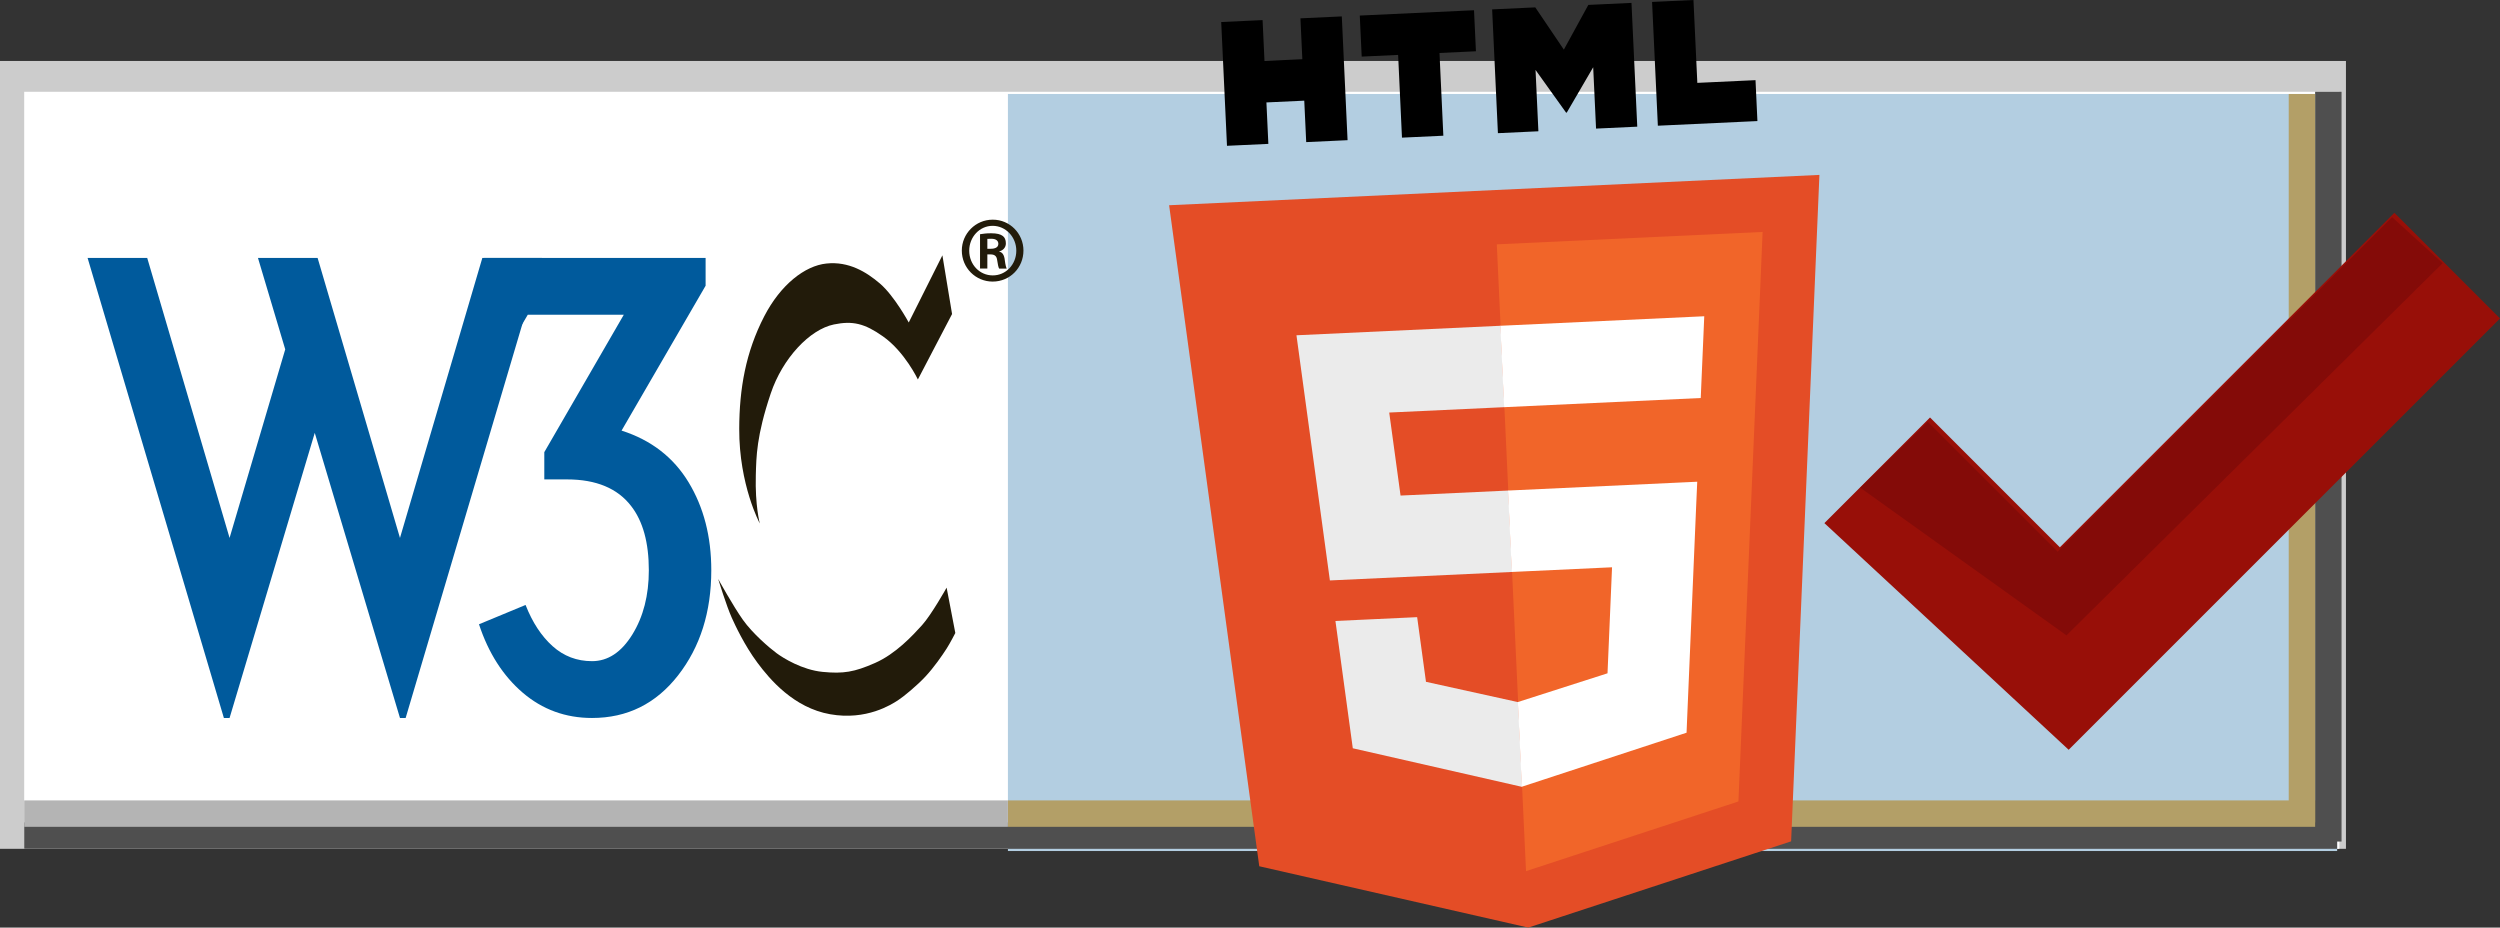<?xml version="1.0" encoding="utf-8"?>
<svg
	 xmlns="http://www.w3.org/2000/svg" version="1.2" baseProfile="tiny"
	 width="551.505" height="204.629" viewBox="0 0 551.505 204.629" overflow="visible" enable-background="new 0 0 551.505 204.629"
	 xml:space="preserve">
	<rect x="0" y="0" width="551.505" height="204.629" fill="#333333" stroke="none"/>
	<title>Valid HTML5 Logo</title>
				<g id="Layer_1">
					<g>
						<rect y="13.449" fill="#CCCCCC" width="517.521" height="173.802"/> 
					</g>
					<g>
						<rect x="5.34" y="20.246" fill="#FFFFFF" width="510.724" height="167.005"/> 
					</g>
					<g>
						<rect x="222.35" y="20.731" fill="#b3cee1" width="293.229" height="167.006"/> 
					</g>
					<g id="g2295">
						<g id="g2297">
							<g id="g2299">
								<path id="path2301" fill="#221B0A" d="M207.895,56.324l2.132,12.953l-7.542,14.435c0,0-2.894-6.119-7.709-9.51
									c-4.05-2.858-6.689-3.477-10.818-2.626c-5.311,1.095-11.323,7.438-13.942,15.255c-3.143,9.35-3.167,13.879-3.283,18.041
									c-0.178,6.667,0.88,10.609,0.88,10.609s-4.58-8.474-4.537-20.89c0.026-8.854,1.421-16.891,5.519-24.818
									c3.605-6.97,8.96-11.153,13.72-11.639c4.915-0.519,8.809,1.853,11.809,4.422c3.15,2.693,6.345,8.584,6.345,8.584
									L207.895,56.324z"/>
								<path id="path2303" fill="#221B0A" d="M208.826,129.637c0,0-3.334,5.958-5.408,8.259c-2.075,2.291-5.791,6.335-10.391,8.36
									c-4.589,2.022-6.993,2.404-11.536,1.966c-4.532-0.438-8.741-3.058-10.217-4.16c-1.482-1.09-5.257-4.317-7.377-7.312
									c-2.142-3.012-5.469-9.028-5.469-9.028s1.853,6.027,3.015,8.583c0.663,1.472,2.729,5.97,5.647,9.894
									c2.713,3.656,8.014,9.95,16.048,11.366c8.037,1.425,13.555-2.181,14.924-3.057c1.362-0.878,4.243-3.285,6.066-5.234
									c1.909-2.038,3.702-4.642,4.698-6.192c0.738-1.139,1.92-3.44,1.92-3.44L208.826,129.637z"/>
							</g>
							<g id="g2305">
								<polygon id="path2307" fill="#005A9C" points="70.064,56.899 88.236,118.669 106.405,56.899 119.555,56.899 89.487,158.386 
									88.234,158.386 69.438,95.493 50.644,158.386 49.388,158.386 19.321,56.899 32.475,56.899 50.644,118.669 62.923,77.07 
									56.906,56.899 "/>
								<path id="path2309" fill="#005A9C" d="M156.913,125.805c0,9.191-2.444,16.922-7.331,23.185
									c-4.884,6.263-11.212,9.397-18.981,9.397c-5.844,0-10.942-1.866-15.283-5.576c-4.347-3.723-7.565-8.756-9.653-15.095
									l10.277-4.261c1.504,3.843,3.491,6.871,5.951,9.082c2.461,2.208,5.361,3.317,8.708,3.317c3.508,0,6.476-1.965,8.9-5.883
									c2.423-3.924,3.633-8.651,3.633-14.166c0-6.096-1.299-10.809-3.892-14.155c-3.001-3.922-7.723-5.891-14.159-5.891h-5.008
									v-6.011l17.541-30.323h-21.181l-5.888,10.018h-3.746V56.899h48.858v6.133l-18.542,31.959
									c6.507,2.079,11.443,5.887,14.783,11.399C155.243,111.906,156.913,118.374,156.913,125.805z"/>
							</g>
						</g>
						<g id="g2311">
							<g id="g2313">
								<path fill="#221B0A" d="M219.022,48.461c3.752,0,6.753,3.061,6.753,6.813c0,3.815-3.001,6.844-6.791,6.844
									c-3.75,0-6.806-3.027-6.806-6.844c0-3.752,3.056-6.813,6.806-6.813H219.022L219.022,48.461z M218.964,49.819
									c-2.851,0-5.151,2.457-5.151,5.482c0,3.066,2.301,5.452,5.172,5.452c2.881,0.03,5.214-2.388,5.214-5.452
									c0-3.024-2.335-5.482-5.214-5.482H218.964z M217.811,59.246h-1.614v-7.576c0.61-0.087,1.282-0.21,2.431-0.21
									c1.298,0,2.092,0.21,2.596,0.604c0.431,0.329,0.671,0.847,0.671,1.637c0,0.91-0.631,1.544-1.454,1.757v0.056
									c0.674,0.126,1.092,0.73,1.214,1.854c0.15,1.179,0.307,1.634,0.422,1.879h-1.666c-0.176-0.279-0.299-0.947-0.455-1.97
									c-0.117-0.824-0.604-1.151-1.421-1.151h-0.725V59.246L217.811,59.246z M217.811,54.88h0.75c0.944,0,1.675-0.302,1.675-1.089
									c0-0.634-0.458-1.119-1.547-1.119c-0.399,0-0.671,0-0.878,0.026V54.88z"/>
							</g>
						</g>
					</g>
					
						<flowRoot  id="flowRoot2386" style="font-size:20.396px;font-style:normal;font-variant:normal;font-weight:normal;font-stretch:normal;text-align:start;line-height:100%;writing-mode:lr-tb;text-anchor:start;font-family:Bitstream Vera Sans" xml:space="preserve" transform="matrix(0.869,0,0,1,-16.087,9.73)">
						<flowRegion  id="flowRegion2388">
							
								<rect  x="-24.516" y="276.346" width="295.273" height="119.245" id="rect2390" style="font-size:20.396px;font-style:normal;font-variant:normal;font-weight:normal;font-stretch:normal;text-align:start;line-height:100%;writing-mode:lr-tb;text-anchor:start;font-family:Bitstream Vera Sans">
								</rect>
						</flowRegion>
						
							<flowPara  id="flowPara2422" style="font-size:22px;font-style:normal;font-variant:normal;font-weight:bold;font-stretch:normal;text-align:center;line-height:100%;writing-mode:lr-tb;text-anchor:middle;fill:#3771c8;font-family:Bitstream Vera Sans">
							Open Your Data</flowPara>
						
							<flowPara  id="flowPara2424" style="font-size:28px;font-style:oblique;font-variant:normal;font-weight:bold;font-stretch:normal;text-align:center;line-height:100%;writing-mode:lr-tb;text-anchor:middle;fill:#3771c8;font-family:Bitstream Vera Sans">
							Lock Your Images</flowPara>
					</flowRoot>
					<g>
						<rect x="5.34" y="181.425" fill="#4F4F4F" width="510.239" height="5.825"/> 
					</g>
					<g>
						<g>
							<rect x="222.35" y="176.571" fill="#B39F67" width="293.715" height="5.825"/> 
						</g>
						<g>
							<rect x="5.34" y="176.571" fill="#B4B4B4" width="217.009" height="5.825"/> 
						</g>
					</g>
					<g>
						<polygon fill="#E44D26" points="277.795,191.098 257.909,45.275 401.367,38.584 395.125,185.602 337.138,204.629 "/>
						<polygon fill="#F16529" points="336.645,192.174 383.5,176.801 388.835,51.168 330.196,53.903 "/>
						<polygon fill="#EBEBEB" points="332.729,108.213 308.964,109.322 306.465,91.006 331.87,89.821 331.032,71.862 
							330.973,71.865 286.001,73.962 286.656,78.76 293.376,128.046 333.566,126.172 "/>
						<polygon fill="#EBEBEB" points="334.903,154.852 334.826,154.878 314.574,150.411 312.627,136.146 302.908,136.599 
							294.599,136.987 298.43,165.07 335.693,173.567 335.775,173.54 "/>
						<polygon points="269.401,4.859 278.528,4.433 278.949,13.45 287.298,13.061 286.877,4.043 296.004,3.619 297.277,30.925 
							288.151,31.35 287.724,22.207 279.375,22.596 279.802,31.74 270.675,32.165 269.401,4.859 "/>
						<polygon points="308.428,12.113 300.393,12.487 299.97,3.433 325.171,2.258 325.594,11.312 317.555,11.687 318.405,29.939 
							309.278,30.365 308.428,12.113 "/>
						<polygon points="329.17,2.071 338.687,1.627 344.988,10.949 350.388,1.082 359.908,0.638 361.183,27.944 352.092,28.368 
							351.461,14.833 345.635,24.834 345.479,24.842 338.742,15.427 339.373,28.961 330.443,29.378 "/>
						<polygon points="364.451,0.426 373.581,0 374.434,18.281 387.27,17.682 387.69,26.708 365.726,27.732 "/>
						<polygon fill="#FFFFFF" points="332.666,108.216 333.504,126.175 355.62,125.144 354.621,148.531 334.843,154.872 
							335.714,173.556 372.059,161.636 372.184,158.587 374.199,111.111 374.413,106.27 369.573,106.496 "/>
						<polygon fill="#FFFFFF" points="330.973,71.865 331.492,83.02 331.808,89.781 331.81,89.824 375.131,87.804 375.131,87.804 
							375.189,87.801 375.36,83.749 375.756,74.604 375.961,69.767 "/>
					</g>
					<g>
						<rect x="510.725" y="20.246" fill="#4F4F4F" width="5.826" height="165.401"/> 
					</g>
					<g>
						<rect x="504.898" y="20.731" fill="#B39F67" width="5.826" height="160.694"/> 
					</g>
					<g>
						<polygon fill="#980F08" points="402.462,115.4 425.766,92.097 454.409,120.74 528.202,46.947 551.505,70.25 456.352,165.405 
							"/>
					</g>
					<g>
						<polygon fill="#840B08" points="410.389,107.594 425.28,93.068 453.924,121.711 527.717,47.918 538.843,58.063 
							455.865,140.166 "/>
					</g>
				</g>
	</svg>
